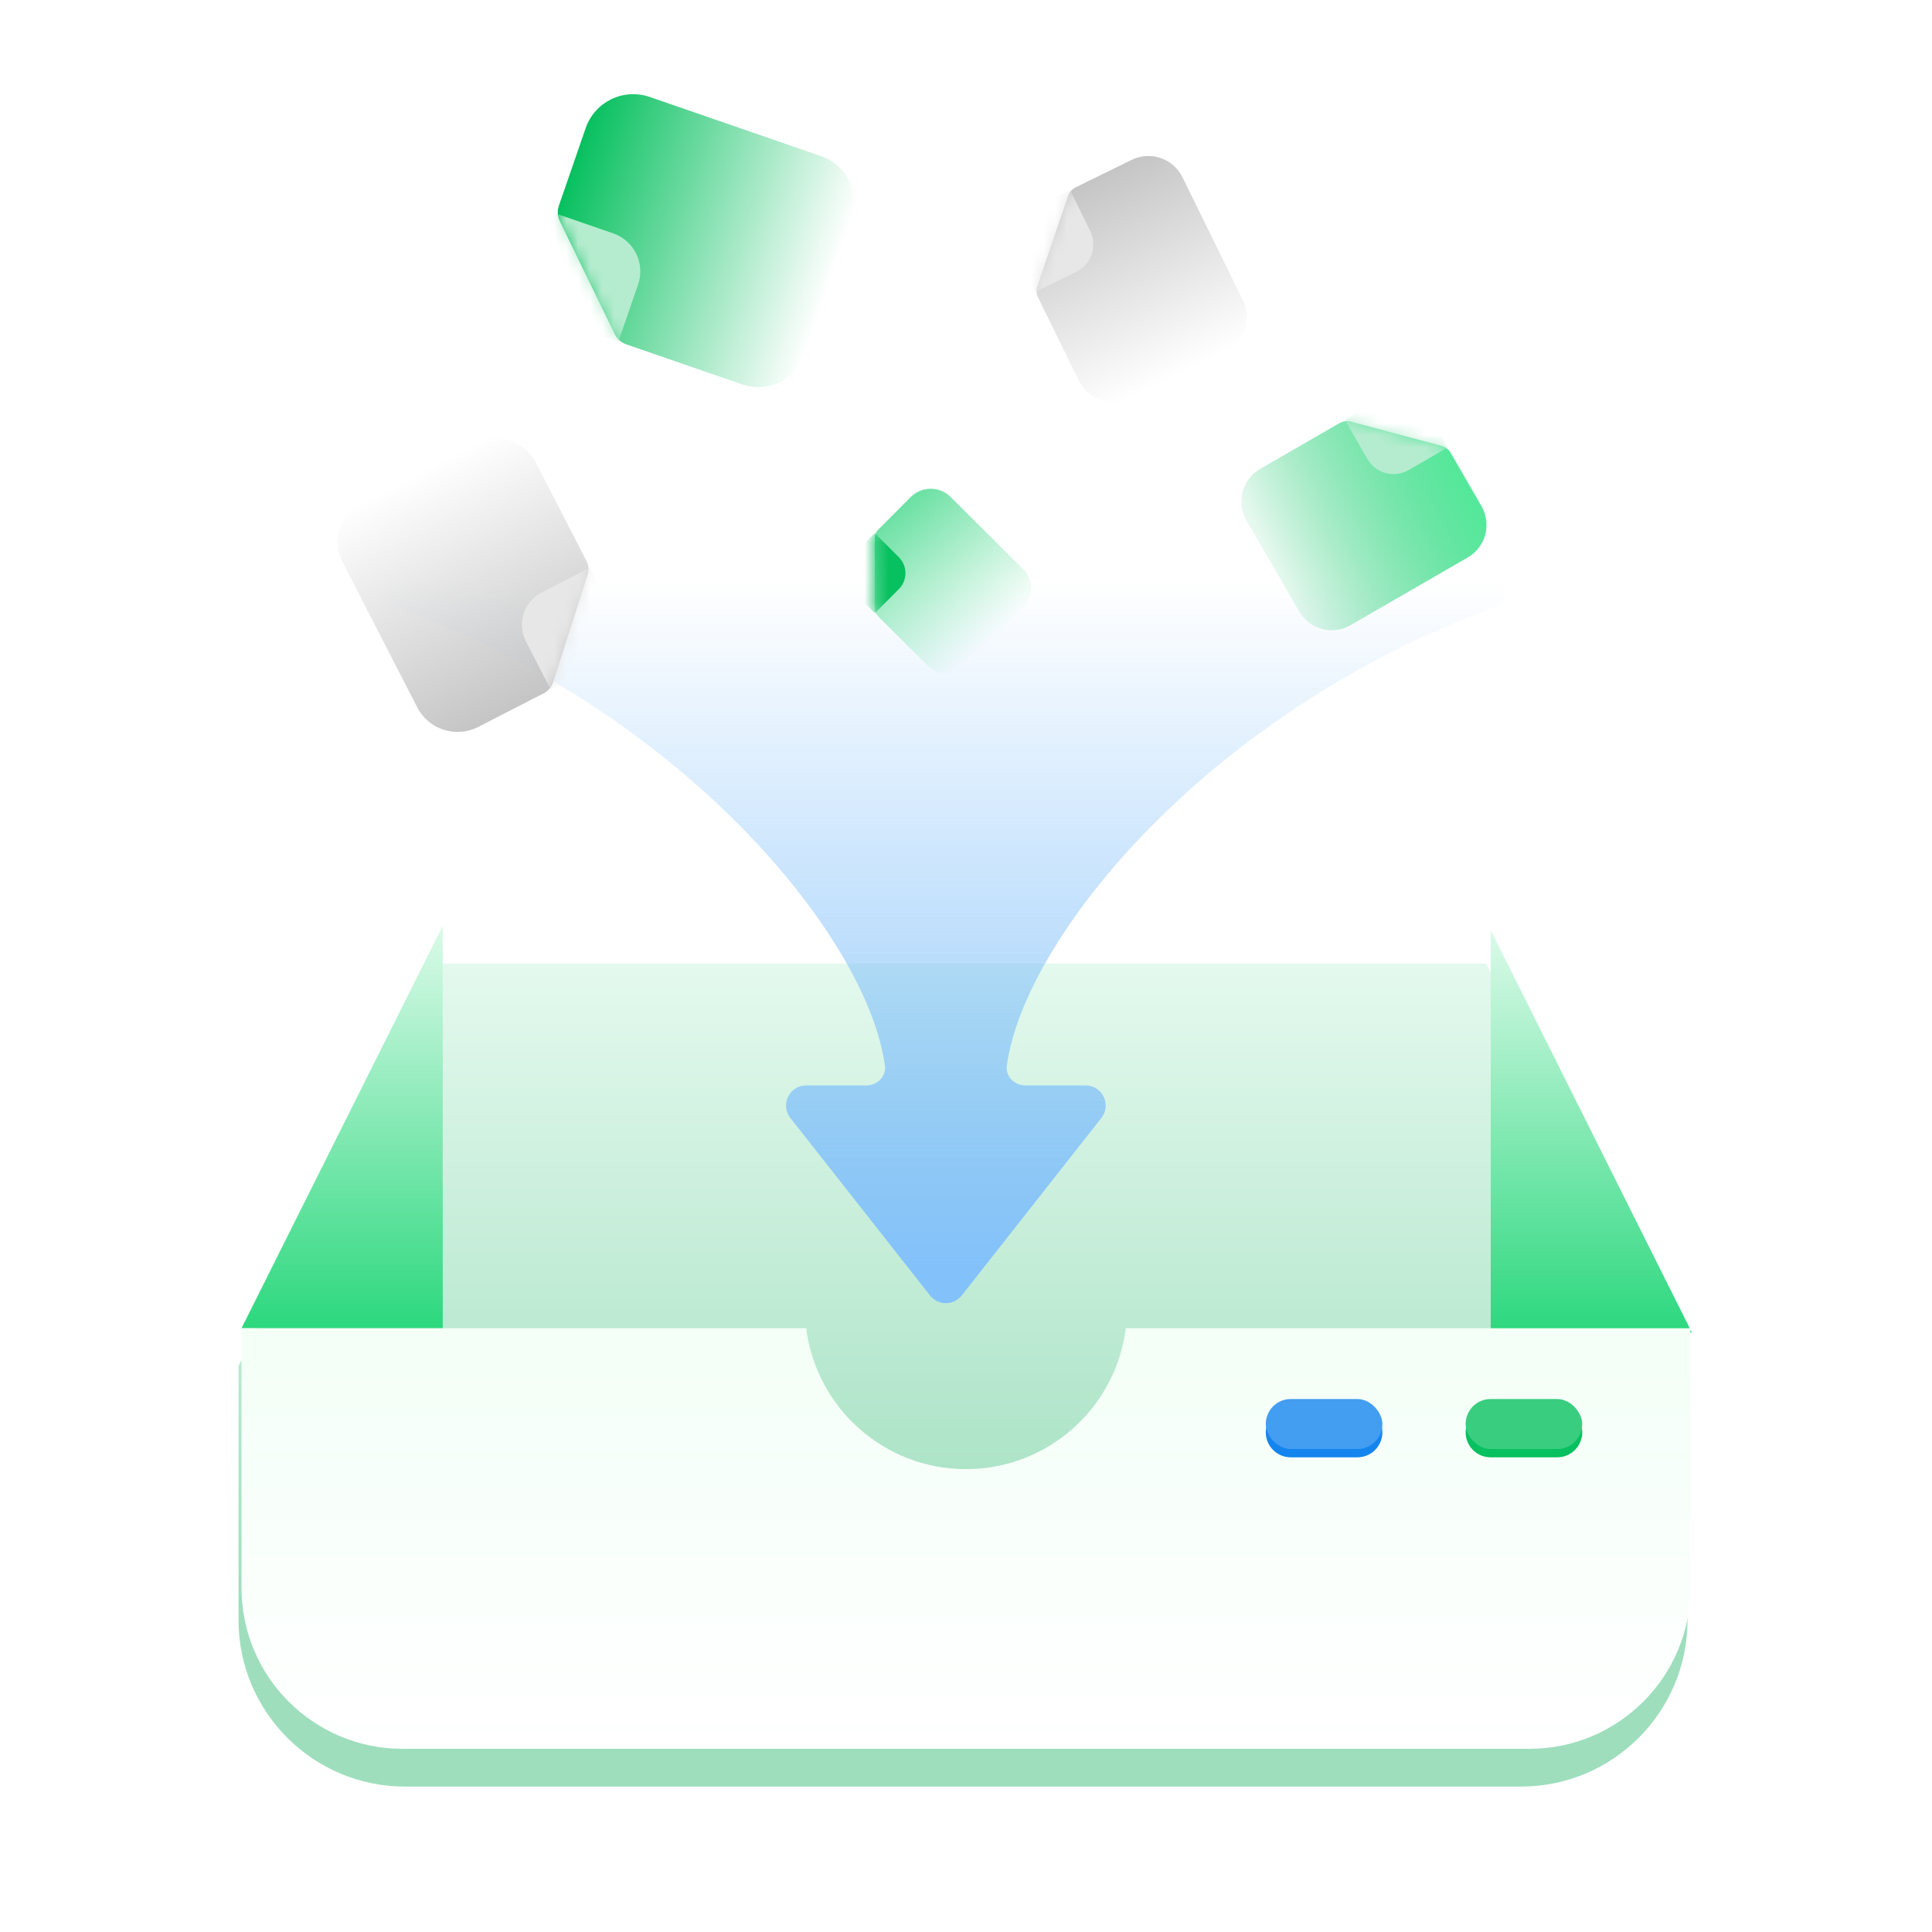 <svg width="162" height="162" viewBox="0 0 162 162" fill="none" xmlns="http://www.w3.org/2000/svg">
<g filter="url(#filter0_d_6022_51731)">
<path d="M36.875 78L20 111.75V133.047C20 140.76 26.253 147.013 33.965 147.013H80.75H127.534C135.247 147.013 141.5 140.76 141.5 133.047V111.75L124.625 78H80.75H36.875Z" fill="url(#paint0_linear_6022_51731)"/>
</g>
<path d="M37.125 111.375V77.625L20.25 111.375H37.125Z" fill="url(#paint1_linear_6022_51731)"/>
<path d="M125 111.75V78L141.875 111.75H125Z" fill="url(#paint2_linear_6022_51731)"/>
<path d="M77.986 108.627L66.274 93.744C65.403 92.636 66.192 91.013 67.6 91.013H72.635C73.567 91.013 74.329 90.263 74.201 89.339C72.675 78.35 56.88 59.435 33.101 50.855C32.173 50.52 32.407 48.938 33.393 48.938H125.232C126.218 48.938 126.452 50.52 125.524 50.855C101.744 59.435 85.95 78.35 84.424 89.339C84.296 90.263 85.058 91.013 85.99 91.013H91.025C92.433 91.013 93.222 92.636 92.351 93.744L80.639 108.627C79.963 109.486 78.662 109.486 77.986 108.627Z" fill="url(#paint3_linear_6022_51731)"/>
<path fill-rule="evenodd" clip-rule="evenodd" d="M67.604 111.375H20.25V133.138C20.25 140.594 26.294 146.638 33.75 146.638H128.25C135.706 146.638 141.75 140.594 141.75 133.138V111.375H94.395C93.565 118.034 87.884 123.188 80.999 123.188C74.115 123.188 68.434 118.034 67.604 111.375Z" fill="url(#paint4_linear_6022_51731)"/>
<path d="M46.937 18.544C46.741 18.141 46.713 17.677 46.859 17.254L49.11 10.738C49.871 8.535 52.273 7.367 54.475 8.127L68.83 13.086C71.033 13.847 72.201 16.249 71.441 18.451L67.584 29.616C66.823 31.819 64.421 32.987 62.219 32.226L52.512 28.873C52.089 28.727 51.741 28.419 51.545 28.017L46.937 18.544Z" fill="url(#paint5_linear_6022_51731)"/>
<mask id="mask0_6022_51731" style="mask-type:alpha" maskUnits="userSpaceOnUse" x="46" y="7" width="26" height="26">
<path d="M46.937 18.544C46.741 18.141 46.713 17.677 46.859 17.254L49.11 10.738C49.871 8.535 52.273 7.367 54.475 8.127L68.83 13.086C71.033 13.847 72.201 16.249 71.441 18.451L67.584 29.616C66.823 31.819 64.421 32.987 62.219 32.226L52.512 28.873C52.089 28.727 51.741 28.419 51.545 28.017L46.937 18.544Z" fill="#D9D9D9"/>
</mask>
<g mask="url(#mask0_6022_51731)">
<path d="M43.876 25.89L46.631 17.915L51.416 19.568C53.178 20.177 54.113 22.098 53.504 23.86L51.851 28.645L43.876 25.89Z" fill="#B5ECCF"/>
</g>
<path d="M89.557 16.439C89.666 16.118 89.899 15.854 90.203 15.705L94.883 13.407C96.465 12.63 98.377 13.283 99.153 14.864L104.217 25.175C104.993 26.756 104.341 28.668 102.759 29.445L94.74 33.383C93.158 34.16 91.246 33.507 90.469 31.925L87.046 24.953C86.897 24.65 86.874 24.299 86.984 23.979L89.557 16.439Z" fill="url(#paint6_linear_6022_51731)"/>
<mask id="mask1_6022_51731" style="mask-type:alpha" maskUnits="userSpaceOnUse" x="86" y="13" width="19" height="21">
<path d="M89.557 16.439C89.666 16.118 89.899 15.854 90.203 15.705L94.883 13.407C96.465 12.63 98.377 13.283 99.153 14.864L104.217 25.175C104.993 26.756 104.341 28.668 102.759 29.445L94.74 33.383C93.158 34.16 91.246 33.507 90.469 31.925L87.046 24.953C86.897 24.65 86.874 24.299 86.984 23.979L89.557 16.439Z" fill="#D9D9D9"/>
</mask>
<g mask="url(#mask1_6022_51731)">
<path d="M84 18.751L89.728 15.938L91.416 19.375C92.037 20.64 91.515 22.17 90.25 22.791L86.813 24.479L84 18.751Z" fill="#E7E7E7"/>
</g>
<path d="M46.373 57.229C46.25 57.612 45.98 57.931 45.621 58.116L40.1 60.953C38.234 61.912 35.944 61.177 34.986 59.311L28.735 47.149C27.777 45.284 28.512 42.994 30.378 42.035L39.837 37.174C41.702 36.215 43.992 36.95 44.951 38.816L49.178 47.039C49.362 47.398 49.396 47.815 49.273 48.198L46.373 57.229Z" fill="url(#paint7_linear_6022_51731)"/>
<mask id="mask2_6022_51731" style="mask-type:alpha" maskUnits="userSpaceOnUse" x="28" y="36" width="22" height="26">
<path d="M46.373 57.229C46.25 57.612 45.98 57.931 45.621 58.116L40.1 60.953C38.234 61.912 35.944 61.177 34.986 59.311L28.735 47.149C27.777 45.284 28.512 42.994 30.378 42.035L39.837 37.174C41.702 36.215 43.992 36.95 44.951 38.816L49.178 47.039C49.362 47.398 49.396 47.815 49.273 48.198L46.373 57.229Z" fill="#D9D9D9"/>
</mask>
<g mask="url(#mask2_6022_51731)">
<path d="M52.938 54.356L46.181 57.828L44.098 53.774C43.331 52.282 43.919 50.45 45.411 49.683L49.465 47.599L52.938 54.356Z" fill="#E7E7E7"/>
</g>
<path d="M120.88 37.389C121.203 37.476 121.479 37.687 121.646 37.977L124.223 42.44C125.093 43.948 124.577 45.877 123.069 46.747L113.238 52.423C111.729 53.294 109.801 52.777 108.93 51.269L104.515 43.623C103.645 42.115 104.161 40.186 105.67 39.315L112.317 35.477C112.607 35.31 112.951 35.265 113.274 35.351L120.88 37.389Z" fill="url(#paint8_linear_6022_51731)"/>
<mask id="mask3_6022_51731" style="mask-type:alpha" maskUnits="userSpaceOnUse" x="104" y="35" width="21" height="18">
<path d="M120.88 37.389C121.203 37.476 121.479 37.687 121.646 37.977L124.223 42.44C125.093 43.948 124.577 45.877 123.069 46.747L113.238 52.423C111.729 53.294 109.801 52.777 108.93 51.269L104.515 43.623C103.645 42.115 104.161 40.186 105.67 39.315L112.317 35.477C112.607 35.31 112.951 35.265 113.274 35.351L120.88 37.389Z" fill="#D9D9D9"/>
</mask>
<g mask="url(#mask3_6022_51731)">
<path d="M118.231 32.063L121.385 37.524L118.108 39.416C116.901 40.113 115.358 39.7 114.662 38.493L112.77 35.216L118.231 32.063Z" fill="#B5ECCF"/>
</g>
<path d="M73.348 45.098C73.348 44.847 73.447 44.605 73.625 44.427L76.36 41.681C77.285 40.752 78.786 40.749 79.715 41.674L85.764 47.699C86.692 48.624 86.695 50.126 85.771 51.054L81.085 55.759C80.16 56.687 78.658 56.69 77.73 55.766L73.639 51.691C73.461 51.514 73.361 51.273 73.36 51.021L73.348 45.098Z" fill="url(#paint9_linear_6022_51731)"/>
<mask id="mask4_6022_51731" style="mask-type:alpha" maskUnits="userSpaceOnUse" x="73" y="40" width="14" height="17">
<path d="M73.348 45.098C73.348 44.847 73.447 44.605 73.625 44.427L76.36 41.681C77.285 40.752 78.786 40.749 79.715 41.674L85.764 47.699C86.692 48.624 86.695 50.126 85.771 51.054L81.085 55.759C80.16 56.687 78.658 56.69 77.73 55.766L73.639 51.691C73.461 51.514 73.361 51.273 73.36 51.021L73.348 45.098Z" fill="#D9D9D9"/>
</mask>
<g mask="url(#mask4_6022_51731)">
<path d="M70 48.066L73.347 44.705L75.364 46.714C76.107 47.453 76.109 48.655 75.37 49.397L73.361 51.414L70 48.066Z" fill="#07C05F"/>
</g>
<path d="M106.138 120.103C106.138 118.946 107.076 118.009 108.233 118.009H113.819C114.976 118.009 115.914 118.946 115.914 120.103V120.103C115.914 121.26 114.976 122.198 113.819 122.198H108.233C107.076 122.198 106.138 121.26 106.138 120.103V120.103Z" fill="#1485EE"/>
<path d="M122.896 120.103C122.896 118.946 123.834 118.009 124.991 118.009H130.578C131.734 118.009 132.672 118.946 132.672 120.103V120.103C132.672 121.26 131.734 122.198 130.578 122.198H124.991C123.834 122.198 122.896 121.26 122.896 120.103V120.103Z" fill="#07C05F"/>
<rect x="106.138" y="117.31" width="9.776" height="4.19" rx="2.095" fill="#439DF1"/>
<rect x="122.896" y="117.31" width="9.776" height="4.19" rx="2.095" fill="#39CD80"/>
<defs>
<filter id="filter0_d_6022_51731" x="14.414" y="75.207" width="132.672" height="80.185" filterUnits="userSpaceOnUse" color-interpolation-filters="sRGB">
<feFlood flood-opacity="0" result="BackgroundImageFix"/>
<feColorMatrix in="SourceAlpha" type="matrix" values="0 0 0 0 0 0 0 0 0 0 0 0 0 0 0 0 0 0 127 0" result="hardAlpha"/>
<feOffset dy="2.793"/>
<feGaussianBlur stdDeviation="2.793"/>
<feComposite in2="hardAlpha" operator="out"/>
<feColorMatrix type="matrix" values="0 0 0 0 0.193 0 0 0 0 0.193 0 0 0 0 0.193 0 0 0 0.1 0"/>
<feBlend mode="normal" in2="BackgroundImageFix" result="effect1_dropShadow_6022_51731"/>
<feBlend mode="normal" in="SourceGraphic" in2="effect1_dropShadow_6022_51731" result="shape"/>
</filter>
<linearGradient id="paint0_linear_6022_51731" x1="80.75" y1="78" x2="80.75" y2="132" gradientUnits="userSpaceOnUse">
<stop stop-color="#E4F9EE"/>
<stop offset="1" stop-color="#9EDEBD"/>
</linearGradient>
<linearGradient id="paint1_linear_6022_51731" x1="28.688" y1="77.625" x2="28.688" y2="111.375" gradientUnits="userSpaceOnUse">
<stop stop-color="#DBFAE9"/>
<stop offset="1" stop-color="#2CD87E"/>
</linearGradient>
<linearGradient id="paint2_linear_6022_51731" x1="133.438" y1="78" x2="133.438" y2="111.75" gradientUnits="userSpaceOnUse">
<stop stop-color="#DBFAE9"/>
<stop offset="1" stop-color="#2CD87E"/>
</linearGradient>
<linearGradient id="paint3_linear_6022_51731" x1="79.312" y1="106.312" x2="79.312" y2="48.938" gradientUnits="userSpaceOnUse">
<stop stop-color="#83C1FA"/>
<stop offset="1" stop-color="#83C1FA" stop-opacity="0"/>
</linearGradient>
<linearGradient id="paint4_linear_6022_51731" x1="81" y1="111.375" x2="81" y2="146.638" gradientUnits="userSpaceOnUse">
<stop stop-color="#F3FFF7"/>
<stop offset="1" stop-color="white"/>
</linearGradient>
<linearGradient id="paint5_linear_6022_51731" x1="47.182" y1="16.32" x2="69.512" y2="24.034" gradientUnits="userSpaceOnUse">
<stop stop-color="#07C05F"/>
<stop offset="1" stop-color="#07C05F" stop-opacity="0"/>
</linearGradient>
<linearGradient id="paint6_linear_6022_51731" x1="90.874" y1="15.376" x2="98.749" y2="31.414" gradientUnits="userSpaceOnUse">
<stop stop-color="#C5C5C5"/>
<stop offset="1" stop-color="#C5C5C5" stop-opacity="0"/>
</linearGradient>
<linearGradient id="paint7_linear_6022_51731" x1="44.83" y1="58.523" x2="35.107" y2="39.604" gradientUnits="userSpaceOnUse">
<stop stop-color="#C5C5C5"/>
<stop offset="1" stop-color="#C5C5C5" stop-opacity="0"/>
</linearGradient>
<linearGradient id="paint8_linear_6022_51731" x1="121.732" y1="38.126" x2="105.974" y2="45.824" gradientUnits="userSpaceOnUse">
<stop stop-color="#54E89A"/>
<stop offset="1" stop-color="#07C05F" stop-opacity="0.1"/>
</linearGradient>
<linearGradient id="paint9_linear_6022_51731" x1="73.656" y1="44.395" x2="82.245" y2="54.373" gradientUnits="userSpaceOnUse">
<stop stop-color="#6EE1A5"/>
<stop offset="1" stop-color="#6EE1A5" stop-opacity="0"/>
</linearGradient>
</defs>
</svg>
